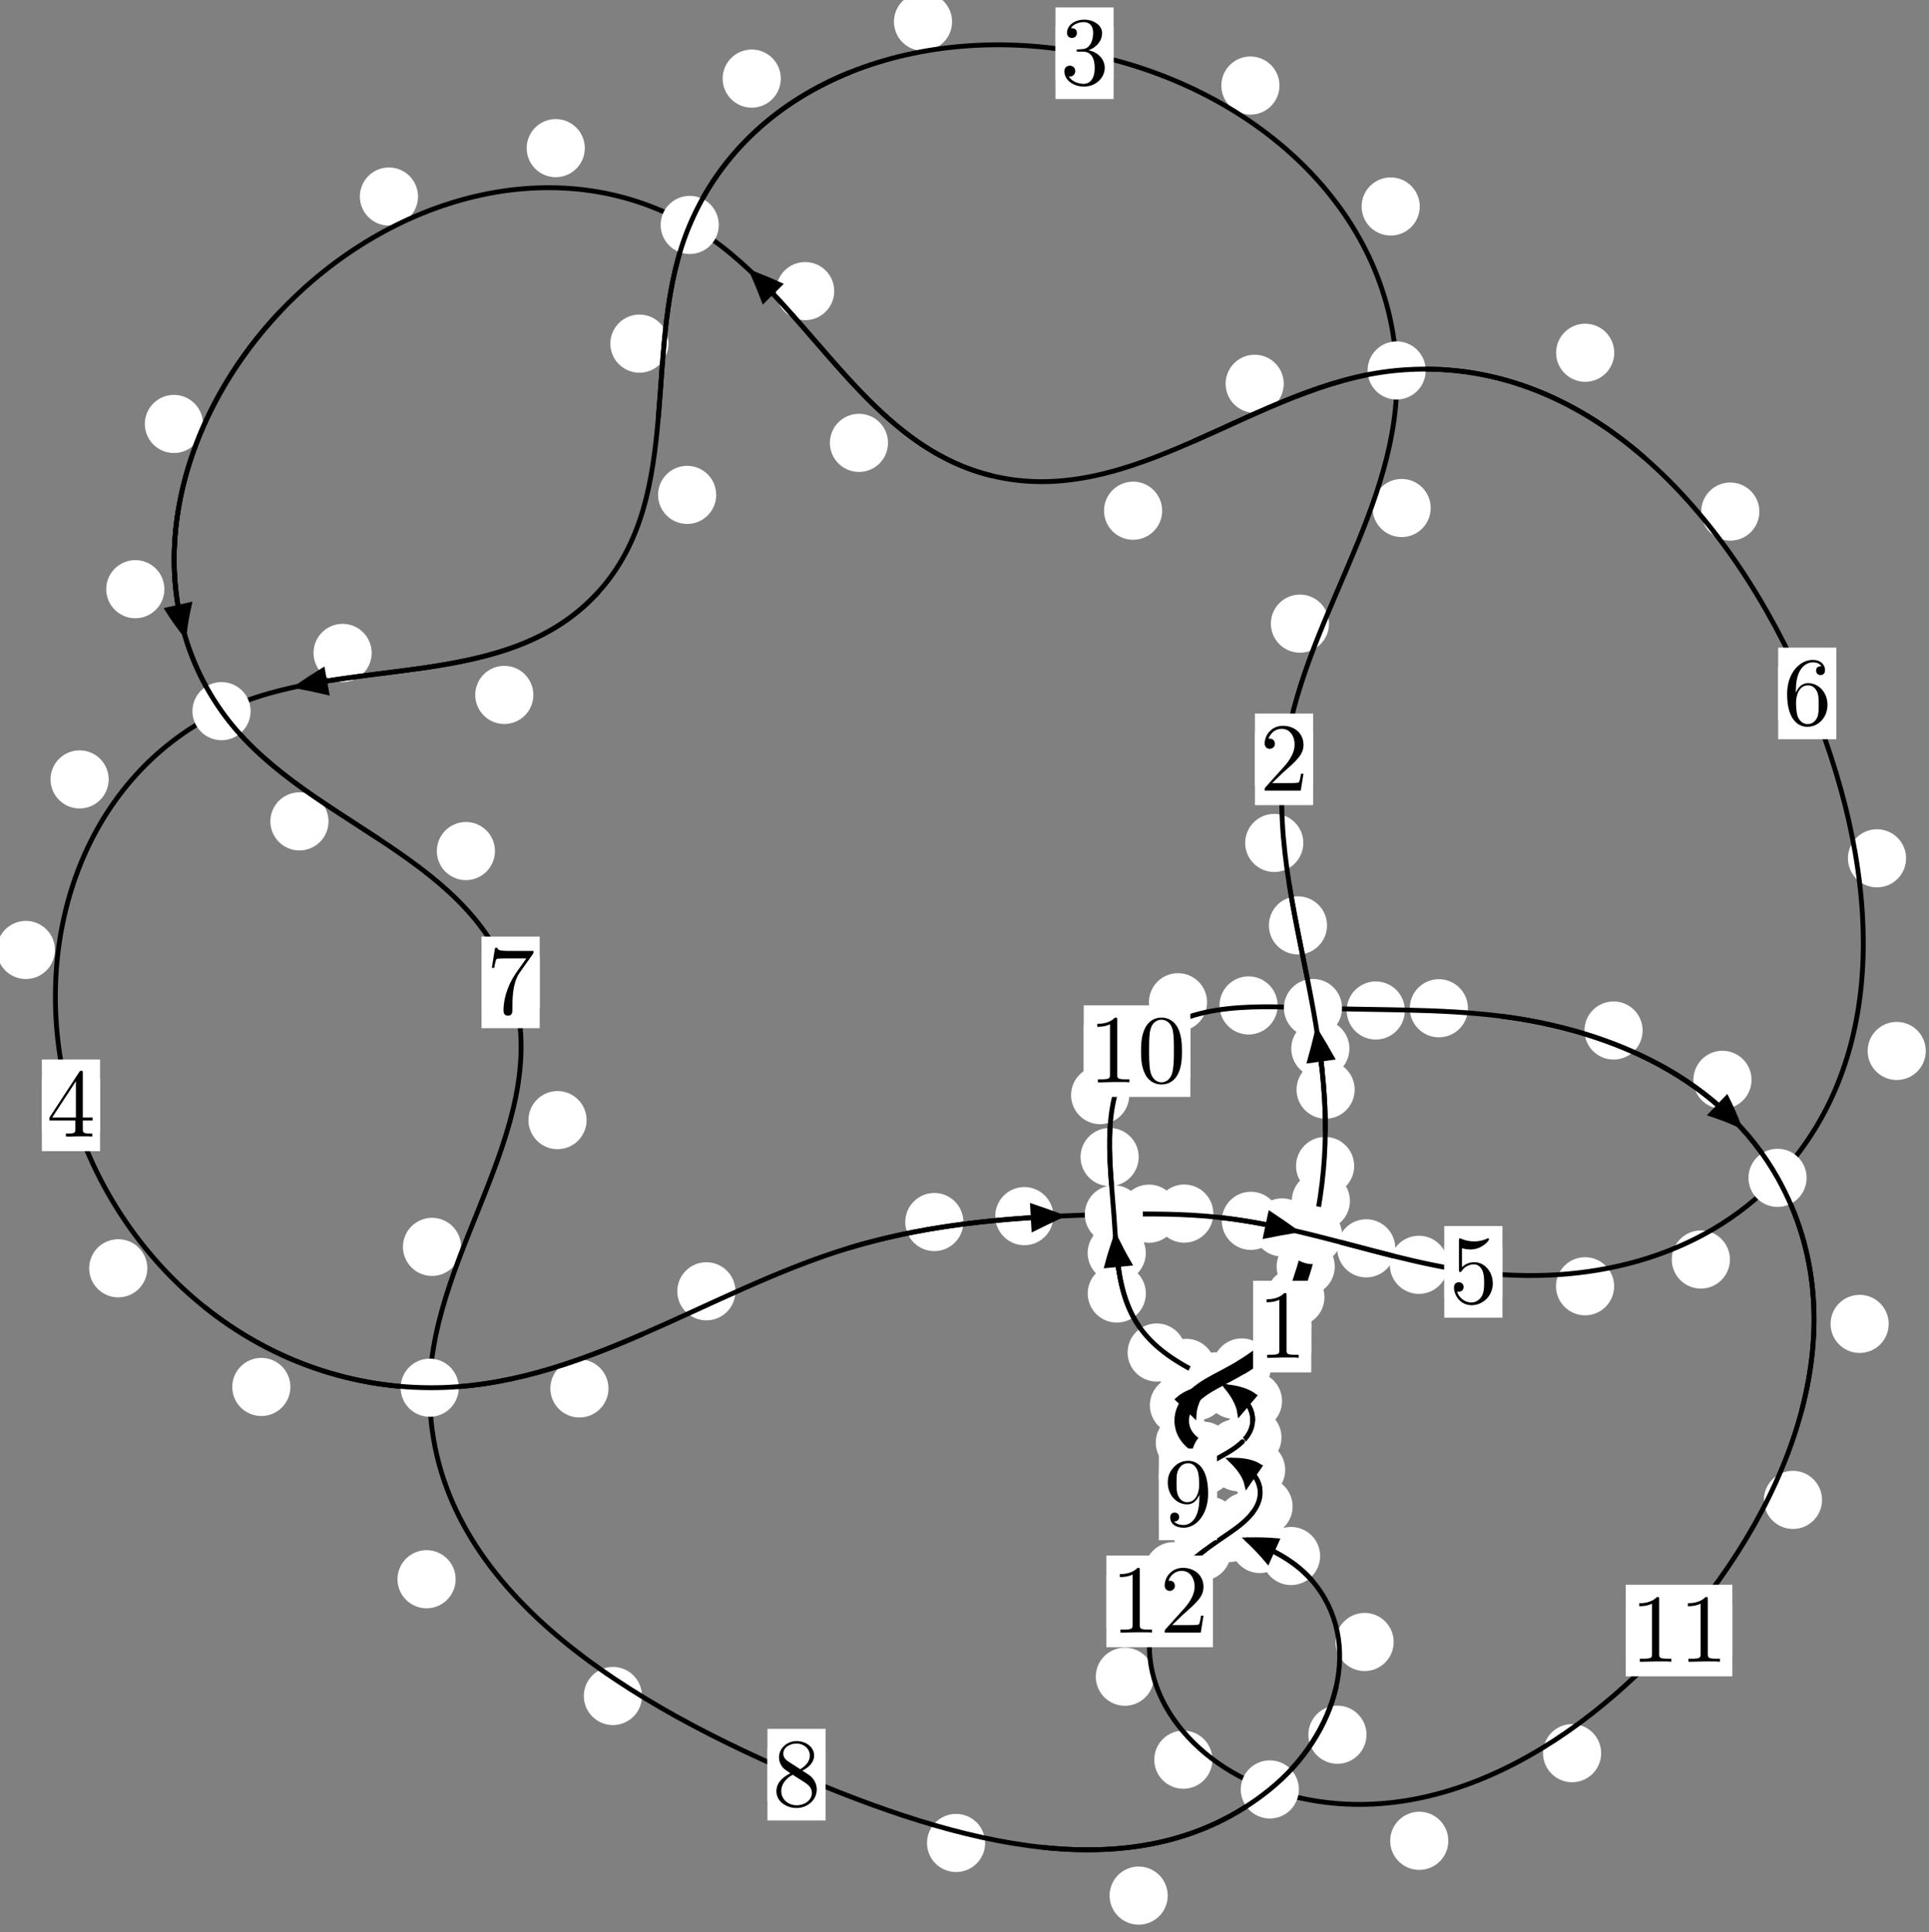 <?xml version="1.0"?>
<!-- Created by MetaPost 1.999 on 2021.07.05:2359 -->
<svg version="1.1" xmlns="http://www.w3.org/2000/svg" xmlns:xlink="http://www.w3.org/1999/xlink" width="198.341" height="198.66" viewBox="0 0 198.341 198.66">
<rect x="0" y="0" width="198.341" height="198.66" fill="#808080" stroke="none"/>
<!-- Original BoundingBox: -135.329956 -70.905319 63.010818 127.754288 -->
  <defs>
    <g transform="scale(0.01,0.01)" id="GLYPHcmr10_48">
      <path style="fill-rule: evenodd;" d="M460 -320C460 -400,455 -480,420 -554C374 -650,292 -666,250 -666C190 -666,117 -640,76 -547C44 -478,39 -400,39 -320C39 -245,43 -155,84 -79C127 2,200 22,249 22C303 22,379 1,423 -94C455 -163,460 -241,460 -320M249 -0C210 -0,151 -25,133 -121C122 -181,122 -273,122 -332C122 -396,122 -462,130 -516C149 -635,224 -644,249 -644C282 -644,348 -626,367 -527C377 -471,377 -395,377 -332C377 -257,377 -189,366 -125C351 -30,294 -0,249 -0"></path>
    </g>
    <g transform="scale(0.01,0.01)" id="GLYPHcmr10_49">
      <path style="fill-rule: evenodd;" d="M294 -640C294 -664,294 -666,271 -666C209 -602,121 -602,89 -602L89 -571C109 -571,168 -571,220 -597L220 -79C220 -43,217 -31,127 -31L95 -31L95 -0L257 -0L130 -3L217 -3L257 -3L297 -3L384 -3L419 -0L419 -31L387 -31C297 -31,294 -42,294 -79"></path>
    </g>
    <g transform="scale(0.01,0.01)" id="GLYPHcmr10_50">
      <path style="fill-rule: evenodd;" d="M127 -77L233 -180C389 -318,449 -372,449 -472C449 -586,359 -666,237 -666C124 -666,50 -574,50 -485C50 -429,100 -429,103 -429C120 -429,155 -441,155 -482C155 -508,137 -534,102 -534C94 -534,92 -534,89 -533C112 -598,166 -635,224 -635C315 -635,358 -554,358 -472C358 -392,308 -313,253 -251L61 -37C50 -26,50 -24,50 -0L421 -0L449 -174L424 -174C419 -144,412 -100,402 -85C395 -77,329 -77,307 -77"></path>
    </g>
    <g transform="scale(0.01,0.01)" id="GLYPHcmr10_51">
      <path style="fill-rule: evenodd;" d="M290 -352C372 -379,430 -449,430 -528C430 -610,342 -666,246 -666C145 -666,69 -606,69 -530C69 -497,91 -478,120 -478C151 -478,171 -500,171 -529C171 -579,124 -579,109 -579C140 -628,206 -641,242 -641C283 -641,338 -619,338 -529C338 -517,336 -459,310 -415C280 -367,246 -364,221 -363C213 -362,189 -360,182 -360C174 -359,167 -358,167 -348C167 -337,174 -337,191 -337L235 -337C317 -337,354 -269,354 -171C354 -35,285 -6,241 -6C198 -6,123 -23,88 -82C123 -77,154 -99,154 -137C154 -173,127 -193,98 -193C74 -193,42 -179,42 -135C42 -44,135 22,244 22C366 22,457 -69,457 -171C457 -253,394 -331,290 -352"></path>
    </g>
    <g transform="scale(0.01,0.01)" id="GLYPHcmr10_52">
      <path style="fill-rule: evenodd;" d="M294 -165L294 -78C294 -42,292 -31,218 -31L197 -31L197 -0L332 -0L238 -3L290 -3L332 -3L374 -3L427 -3L468 -0L468 -31L447 -31C373 -31,371 -42,371 -78L371 -165L471 -165L471 -196L371 -196L371 -651C371 -671,371 -677,355 -677C346 -677,343 -677,335 -665L28 -196L28 -165M300 -196L56 -196L300 -569"></path>
    </g>
    <g transform="scale(0.01,0.01)" id="GLYPHcmr10_53">
      <path style="fill-rule: evenodd;" d="M449 -201C449 -320,367 -420,259 -420C211 -420,168 -404,132 -369L132 -564C152 -558,185 -551,217 -551C340 -551,410 -642,410 -655C410 -661,407 -666,400 -666C399 -666,397 -666,392 -663C372 -654,323 -634,256 -634C216 -634,170 -641,123 -662C115 -665,113 -665,111 -665C101 -665,101 -657,101 -641L101 -345C101 -327,101 -319,115 -319C122 -319,124 -322,128 -328C139 -344,176 -398,257 -398C309 -398,334 -352,342 -334C358 -297,360 -258,360 -208C360 -173,360 -113,336 -71C312 -32,275 -6,229 -6C156 -6,99 -59,82 -118C85 -117,88 -116,99 -116C132 -116,149 -141,149 -165C149 -189,132 -214,99 -214C85 -214,50 -207,50 -161C50 -75,119 22,231 22C347 22,449 -74,449 -201"></path>
    </g>
    <g transform="scale(0.01,0.01)" id="GLYPHcmr10_54">
      <path style="fill-rule: evenodd;" d="M132 -328L132 -352C132 -605,256 -641,307 -641C331 -641,373 -635,395 -601C380 -601,340 -601,340 -556C340 -525,364 -510,386 -510C402 -510,432 -519,432 -558C432 -618,388 -666,305 -666C177 -666,42 -537,42 -316C42 -49,158 22,251 22C362 22,457 -72,457 -204C457 -331,368 -427,257 -427C189 -427,152 -376,132 -328M251 -6C188 -6,158 -66,152 -81C134 -128,134 -208,134 -226C134 -304,166 -404,256 -404C272 -404,318 -404,349 -342C367 -305,367 -254,367 -205C367 -157,367 -107,350 -71C320 -11,274 -6,251 -6"></path>
    </g>
    <g transform="scale(0.01,0.01)" id="GLYPHcmr10_55">
      <path style="fill-rule: evenodd;" d="M476 -609C485 -621,485 -623,485 -644L242 -644C120 -644,118 -657,114 -676L89 -676L56 -470L81 -470C84 -486,93 -549,106 -561C113 -567,191 -567,204 -567L411 -567C400 -551,321 -442,299 -409C209 -274,176 -135,176 -33C176 -23,176 22,222 22C268 22,268 -23,268 -33L268 -84C268 -139,271 -194,279 -248C283 -271,297 -357,341 -419"></path>
    </g>
    <g transform="scale(0.01,0.01)" id="GLYPHcmr10_56">
      <path style="fill-rule: evenodd;" d="M163 -457C117 -487,113 -521,113 -538C113 -599,178 -641,249 -641C322 -641,386 -589,386 -517C386 -460,347 -412,287 -377M309 -362C381 -399,430 -451,430 -517C430 -609,341 -666,250 -666C150 -666,69 -592,69 -499C69 -481,71 -436,113 -389C124 -377,161 -352,186 -335C128 -306,42 -250,42 -151C42 -45,144 22,249 22C362 22,457 -61,457 -168C457 -204,446 -249,408 -291C389 -312,373 -322,309 -362M209 -320L332 -242C360 -223,407 -193,407 -132C407 -58,332 -6,250 -6C164 -6,92 -68,92 -151C92 -209,124 -273,209 -320"></path>
    </g>
    <g transform="scale(0.01,0.01)" id="GLYPHcmr10_57">
      <path style="fill-rule: evenodd;" d="M367 -318L367 -286C367 -52,263 -6,205 -6C188 -6,134 -8,107 -42C151 -42,159 -71,159 -88C159 -119,135 -134,113 -134C97 -134,67 -125,67 -86C67 -19,121 22,206 22C335 22,457 -114,457 -329C457 -598,342 -666,253 -666C198 -666,149 -648,106 -603C65 -558,42 -516,42 -441C42 -316,130 -218,242 -218C303 -218,344 -260,367 -318M243 -241C227 -241,181 -241,150 -304C132 -341,132 -391,132 -440C132 -494,132 -541,153 -578C180 -628,218 -641,253 -641C299 -641,332 -607,349 -562C361 -530,365 -467,365 -421C365 -338,331 -241,243 -241"></path>
    </g>
  </defs>
  <path d="M136.182 133.381C136.182 132.588,135.867 131.828,135.306 131.268C134.746 130.707,133.986 130.392,133.193 130.392C132.4 130.392,131.64 130.707,131.08 131.268C130.519 131.828,130.204 132.588,130.204 133.381C130.204 134.174,130.519 134.934,131.08 135.494C131.64 136.055,132.4 136.37,133.193 136.37C133.986 136.37,134.746 136.055,135.306 135.494C135.867 134.934,136.182 134.174,136.182 133.381Z" style="fill: rgb(100%,100%,100%);stroke: none;"></path>
  <path d="M134.822 136.406C134.822 135.613,134.508 134.853,133.947 134.292C133.387 133.732,132.626 133.417,131.834 133.417C131.041 133.417,130.281 133.732,129.72 134.292C129.16 134.853,128.845 135.613,128.845 136.406C128.845 137.198,129.16 137.958,129.72 138.519C130.281 139.079,131.041 139.394,131.834 139.394C132.626 139.394,133.387 139.079,133.947 138.519C134.508 137.958,134.822 137.198,134.822 136.406Z" style="fill: rgb(100%,100%,100%);stroke: none;"></path>
  <path d="M138.801 123.486C138.801 122.693,138.486 121.933,137.925 121.372C137.365 120.812,136.605 120.497,135.812 120.497C135.019 120.497,134.259 120.812,133.699 121.372C133.138 121.933,132.823 122.693,132.823 123.486C132.823 124.278,133.138 125.038,133.699 125.599C134.259 126.159,135.019 126.474,135.812 126.474C136.605 126.474,137.365 126.159,137.925 125.599C138.486 125.038,138.801 124.278,138.801 123.486Z" style="fill: rgb(100%,100%,100%);stroke: none;"></path>
  <path d="M137.242 130.231C137.242 129.438,136.927 128.678,136.367 128.118C135.806 127.557,135.046 127.242,134.253 127.242C133.461 127.242,132.701 127.557,132.14 128.118C131.58 128.678,131.265 129.438,131.265 130.231C131.265 131.024,131.58 131.784,132.14 132.344C132.701 132.905,133.461 133.22,134.253 133.22C135.046 133.22,135.806 132.905,136.367 132.344C136.927 131.784,137.242 131.024,137.242 130.231Z" style="fill: rgb(100%,100%,100%);stroke: none;"></path>
  <path d="M139.289 112.043C139.289 111.25,138.974 110.49,138.414 109.929C137.853 109.369,137.093 109.054,136.301 109.054C135.508 109.054,134.748 109.369,134.187 109.929C133.627 110.49,133.312 111.25,133.312 112.043C133.312 112.835,133.627 113.595,134.187 114.156C134.748 114.716,135.508 115.031,136.301 115.031C137.093 115.031,137.853 114.716,138.414 114.156C138.974 113.595,139.289 112.835,139.289 112.043Z" style="fill: rgb(100%,100%,100%);stroke: none;"></path>
  <path d="M139.237 119.894C139.237 119.101,138.922 118.341,138.362 117.781C137.801 117.22,137.041 116.905,136.248 116.905C135.456 116.905,134.696 117.22,134.135 117.781C133.575 118.341,133.26 119.101,133.26 119.894C133.26 120.687,133.575 121.447,134.135 122.007C134.696 122.568,135.456 122.883,136.248 122.883C137.041 122.883,137.801 122.568,138.362 122.007C138.922 121.447,139.237 120.687,139.237 119.894Z" style="fill: rgb(100%,100%,100%);stroke: none;"></path>
  <path d="M136.446 95.155C136.446 94.363,136.131 93.602,135.571 93.042C135.01 92.481,134.25 92.166,133.458 92.166C132.665 92.166,131.905 92.481,131.344 93.042C130.784 93.602,130.469 94.363,130.469 95.155C130.469 95.948,130.784 96.708,131.344 97.269C131.905 97.829,132.665 98.144,133.458 98.144C134.25 98.144,135.01 97.829,135.571 97.269C136.131 96.708,136.446 95.948,136.446 95.155Z" style="fill: rgb(100%,100%,100%);stroke: none;"></path>
  <path d="M138.747 107.823C138.747 107.03,138.432 106.27,137.872 105.709C137.311 105.149,136.551 104.834,135.758 104.834C134.966 104.834,134.205 105.149,133.645 105.709C133.084 106.27,132.77 107.03,132.77 107.823C132.77 108.615,133.084 109.375,133.645 109.936C134.205 110.496,134.966 110.811,135.758 110.811C136.551 110.811,137.311 110.496,137.872 109.936C138.432 109.375,138.747 108.615,138.747 107.823Z" style="fill: rgb(100%,100%,100%);stroke: none;"></path>
  <path d="M136.649 64.126C136.649 63.334,136.334 62.574,135.773 62.013C135.213 61.453,134.453 61.138,133.66 61.138C132.867 61.138,132.107 61.453,131.547 62.013C130.986 62.574,130.671 63.334,130.671 64.126C130.671 64.919,130.986 65.679,131.547 66.24C132.107 66.8,132.867 67.115,133.66 67.115C134.453 67.115,135.213 66.8,135.773 66.24C136.334 65.679,136.649 64.919,136.649 64.126Z" style="fill: rgb(100%,100%,100%);stroke: none;"></path>
  <path d="M134.008 86.675C134.008 85.882,133.693 85.122,133.132 84.562C132.572 84.001,131.812 83.686,131.019 83.686C130.226 83.686,129.466 84.001,128.906 84.562C128.345 85.122,128.03 85.882,128.03 86.675C128.03 87.468,128.345 88.228,128.906 88.788C129.466 89.349,130.226 89.664,131.019 89.664C131.812 89.664,132.572 89.349,133.132 88.788C133.693 88.228,134.008 87.468,134.008 86.675Z" style="fill: rgb(100%,100%,100%);stroke: none;"></path>
  <path d="M145.981 21.232C145.981 20.439,145.666 19.679,145.105 19.118C144.545 18.558,143.785 18.243,142.992 18.243C142.199 18.243,141.439 18.558,140.879 19.118C140.318 19.679,140.003 20.439,140.003 21.232C140.003 22.024,140.318 22.784,140.879 23.345C141.439 23.905,142.199 24.22,142.992 24.22C143.785 24.22,144.545 23.905,145.105 23.345C145.666 22.784,145.981 22.024,145.981 21.232Z" style="fill: rgb(100%,100%,100%);stroke: none;"></path>
  <path d="M147.106 52.237C147.106 51.444,146.791 50.684,146.231 50.124C145.67 49.563,144.91 49.248,144.117 49.248C143.325 49.248,142.565 49.563,142.004 50.124C141.444 50.684,141.129 51.444,141.129 52.237C141.129 53.03,141.444 53.79,142.004 54.35C142.565 54.911,143.325 55.226,144.117 55.226C144.91 55.226,145.67 54.911,146.231 54.35C146.791 53.79,147.106 53.03,147.106 52.237Z" style="fill: rgb(100%,100%,100%);stroke: none;"></path>
  <path d="M97.893 2.234C97.893 1.442,97.579 0.682,97.018 0.121C96.458 -0.439,95.697 -0.754,94.905 -0.754C94.112 -0.754,93.352 -0.439,92.791 0.121C92.231 0.682,91.916 1.442,91.916 2.234C91.916 3.027,92.231 3.787,92.791 4.348C93.352 4.908,94.112 5.223,94.905 5.223C95.697 5.223,96.458 4.908,97.018 4.348C97.579 3.787,97.893 3.027,97.893 2.234Z" style="fill: rgb(100%,100%,100%);stroke: none;"></path>
  <path d="M131.557 8.797C131.557 8.004,131.242 7.244,130.681 6.684C130.121 6.123,129.361 5.808,128.568 5.808C127.775 5.808,127.015 6.123,126.455 6.684C125.894 7.244,125.579 8.004,125.579 8.797C125.579 9.59,125.894 10.35,126.455 10.91C127.015 11.471,127.775 11.786,128.568 11.786C129.361 11.786,130.121 11.471,130.681 10.91C131.242 10.35,131.557 9.59,131.557 8.797Z" style="fill: rgb(100%,100%,100%);stroke: none;"></path>
  <path d="M68.735 35.335C68.735 34.542,68.42 33.782,67.859 33.222C67.299 32.661,66.539 32.346,65.746 32.346C64.953 32.346,64.193 32.661,63.633 33.222C63.072 33.782,62.757 34.542,62.757 35.335C62.757 36.128,63.072 36.888,63.633 37.448C64.193 38.009,64.953 38.324,65.746 38.324C66.539 38.324,67.299 38.009,67.859 37.448C68.42 36.888,68.735 36.128,68.735 35.335Z" style="fill: rgb(100%,100%,100%);stroke: none;"></path>
  <path d="M80.282 8.082C80.282 7.289,79.967 6.529,79.406 5.969C78.846 5.408,78.086 5.093,77.293 5.093C76.5 5.093,75.74 5.408,75.18 5.969C74.619 6.529,74.304 7.289,74.304 8.082C74.304 8.875,74.619 9.635,75.18 10.195C75.74 10.756,76.5 11.071,77.293 11.071C78.086 11.071,78.846 10.756,79.406 10.195C79.967 9.635,80.282 8.875,80.282 8.082Z" style="fill: rgb(100%,100%,100%);stroke: none;"></path>
  <path d="M54.841 71.455C54.841 70.663,54.526 69.903,53.965 69.342C53.405 68.782,52.645 68.467,51.852 68.467C51.059 68.467,50.299 68.782,49.738 69.342C49.178 69.903,48.863 70.663,48.863 71.455C48.863 72.248,49.178 73.008,49.738 73.569C50.299 74.129,51.059 74.444,51.852 74.444C52.645 74.444,53.405 74.129,53.965 73.569C54.526 73.008,54.841 72.248,54.841 71.455Z" style="fill: rgb(100%,100%,100%);stroke: none;"></path>
  <path d="M73.64 50.888C73.64 50.095,73.326 49.335,72.765 48.774C72.205 48.214,71.444 47.899,70.652 47.899C69.859 47.899,69.099 48.214,68.538 48.774C67.978 49.335,67.663 50.095,67.663 50.888C67.663 51.68,67.978 52.44,68.538 53.001C69.099 53.561,69.859 53.876,70.652 53.876C71.444 53.876,72.205 53.561,72.765 53.001C73.326 52.44,73.64 51.68,73.64 50.888Z" style="fill: rgb(100%,100%,100%);stroke: none;"></path>
  <path d="M11.173 80.143C11.173 79.35,10.858 78.59,10.298 78.029C9.737 77.469,8.977 77.154,8.184 77.154C7.392 77.154,6.632 77.469,6.071 78.029C5.511 78.59,5.196 79.35,5.196 80.143C5.196 80.935,5.511 81.695,6.071 82.256C6.632 82.816,7.392 83.131,8.184 83.131C8.977 83.131,9.737 82.816,10.298 82.256C10.858 81.695,11.173 80.935,11.173 80.143Z" style="fill: rgb(100%,100%,100%);stroke: none;"></path>
  <path d="M38.214 67.137C38.214 66.345,37.899 65.584,37.339 65.024C36.778 64.463,36.018 64.148,35.226 64.148C34.433 64.148,33.673 64.463,33.112 65.024C32.552 65.584,32.237 66.345,32.237 67.137C32.237 67.93,32.552 68.69,33.112 69.251C33.673 69.811,34.433 70.126,35.226 70.126C36.018 70.126,36.778 69.811,37.339 69.251C37.899 68.69,38.214 67.93,38.214 67.137Z" style="fill: rgb(100%,100%,100%);stroke: none;"></path>
  <path d="M15.146 130.413C15.146 129.62,14.831 128.86,14.27 128.299C13.71 127.739,12.95 127.424,12.157 127.424C11.364 127.424,10.604 127.739,10.044 128.299C9.483 128.86,9.168 129.62,9.168 130.413C9.168 131.205,9.483 131.965,10.044 132.526C10.604 133.086,11.364 133.401,12.157 133.401C12.95 133.401,13.71 133.086,14.27 132.526C14.831 131.965,15.146 131.205,15.146 130.413Z" style="fill: rgb(100%,100%,100%);stroke: none;"></path>
  <path d="M5.648 97.68C5.648 96.887,5.333 96.127,4.772 95.567C4.212 95.006,3.451 94.691,2.659 94.691C1.866 94.691,1.106 95.006,0.545 95.567C-0.015 96.127,-0.33 96.887,-0.33 97.68C-0.33 98.473,-0.015 99.233,0.545 99.793C1.106 100.354,1.866 100.669,2.659 100.669C3.451 100.669,4.212 100.354,4.772 99.793C5.333 99.233,5.648 98.473,5.648 97.68Z" style="fill: rgb(100%,100%,100%);stroke: none;"></path>
  <path d="M62.564 142.766C62.564 141.973,62.249 141.213,61.689 140.653C61.128 140.092,60.368 139.777,59.576 139.777C58.783 139.777,58.023 140.092,57.462 140.653C56.902 141.213,56.587 141.973,56.587 142.766C56.587 143.559,56.902 144.319,57.462 144.879C58.023 145.44,58.783 145.755,59.576 145.755C60.368 145.755,61.128 145.44,61.689 144.879C62.249 144.319,62.564 143.559,62.564 142.766Z" style="fill: rgb(100%,100%,100%);stroke: none;"></path>
  <path d="M29.859 142.614C29.859 141.821,29.544 141.061,28.984 140.501C28.423 139.94,27.663 139.625,26.87 139.625C26.078 139.625,25.318 139.94,24.757 140.501C24.197 141.061,23.882 141.821,23.882 142.614C23.882 143.407,24.197 144.167,24.757 144.727C25.318 145.288,26.078 145.603,26.87 145.603C27.663 145.603,28.423 145.288,28.984 144.727C29.544 144.167,29.859 143.407,29.859 142.614Z" style="fill: rgb(100%,100%,100%);stroke: none;"></path>
  <path d="M99.056 125.657C99.056 124.865,98.741 124.105,98.18 123.544C97.62 122.984,96.86 122.669,96.067 122.669C95.274 122.669,94.514 122.984,93.954 123.544C93.393 124.105,93.078 124.865,93.078 125.657C93.078 126.45,93.393 127.21,93.954 127.771C94.514 128.331,95.274 128.646,96.067 128.646C96.86 128.646,97.62 128.331,98.18 127.771C98.741 127.21,99.056 126.45,99.056 125.657Z" style="fill: rgb(100%,100%,100%);stroke: none;"></path>
  <path d="M75.618 132.778C75.618 131.985,75.303 131.225,74.743 130.665C74.182 130.104,73.422 129.789,72.629 129.789C71.837 129.789,71.077 130.104,70.516 130.665C69.956 131.225,69.641 131.985,69.641 132.778C69.641 133.571,69.956 134.331,70.516 134.891C71.077 135.452,71.837 135.767,72.629 135.767C73.422 135.767,74.182 135.452,74.743 134.891C75.303 134.331,75.618 133.571,75.618 132.778Z" style="fill: rgb(100%,100%,100%);stroke: none;"></path>
  <path d="M121.132 124.796C121.132 124.003,120.817 123.243,120.256 122.682C119.696 122.122,118.936 121.807,118.143 121.807C117.35 121.807,116.59 122.122,116.03 122.682C115.469 123.243,115.154 124.003,115.154 124.796C115.154 125.588,115.469 126.348,116.03 126.909C116.59 127.469,117.35 127.784,118.143 127.784C118.936 127.784,119.696 127.469,120.256 126.909C120.817 126.348,121.132 125.588,121.132 124.796Z" style="fill: rgb(100%,100%,100%);stroke: none;"></path>
  <path d="M108.311 125.05C108.311 124.257,107.996 123.497,107.435 122.937C106.875 122.376,106.115 122.061,105.322 122.061C104.529 122.061,103.769 122.376,103.209 122.937C102.648 123.497,102.333 124.257,102.333 125.05C102.333 125.843,102.648 126.603,103.209 127.163C103.769 127.724,104.529 128.039,105.322 128.039C106.115 128.039,106.875 127.724,107.435 127.163C107.996 126.603,108.311 125.843,108.311 125.05Z" style="fill: rgb(100%,100%,100%);stroke: none;"></path>
  <path d="M131.604 125.533C131.604 124.74,131.289 123.98,130.728 123.42C130.168 122.859,129.408 122.544,128.615 122.544C127.822 122.544,127.062 122.859,126.502 123.42C125.941 123.98,125.626 124.74,125.626 125.533C125.626 126.326,125.941 127.086,126.502 127.646C127.062 128.207,127.822 128.522,128.615 128.522C129.408 128.522,130.168 128.207,130.728 127.646C131.289 127.086,131.604 126.326,131.604 125.533Z" style="fill: rgb(100%,100%,100%);stroke: none;"></path>
  <path d="M124.753 124.788C124.753 123.995,124.438 123.235,123.878 122.675C123.317 122.114,122.557 121.799,121.765 121.799C120.972 121.799,120.212 122.114,119.651 122.675C119.091 123.235,118.776 123.995,118.776 124.788C118.776 125.581,119.091 126.341,119.651 126.901C120.212 127.462,120.972 127.777,121.765 127.777C122.557 127.777,123.317 127.462,123.878 126.901C124.438 126.341,124.753 125.581,124.753 124.788Z" style="fill: rgb(100%,100%,100%);stroke: none;"></path>
  <path d="M143.467 128.36C143.467 127.568,143.152 126.807,142.592 126.247C142.031 125.686,141.271 125.371,140.479 125.371C139.686 125.371,138.926 125.686,138.365 126.247C137.805 126.807,137.49 127.568,137.49 128.36C137.49 129.153,137.805 129.913,138.365 130.474C138.926 131.034,139.686 131.349,140.479 131.349C141.271 131.349,142.031 131.034,142.592 130.474C143.152 129.913,143.467 129.153,143.467 128.36Z" style="fill: rgb(100%,100%,100%);stroke: none;"></path>
  <path d="M134.811 126.211C134.811 125.418,134.496 124.658,133.936 124.098C133.376 123.537,132.615 123.222,131.823 123.222C131.03 123.222,130.27 123.537,129.709 124.098C129.149 124.658,128.834 125.418,128.834 126.211C128.834 127.004,129.149 127.764,129.709 128.324C130.27 128.885,131.03 129.2,131.823 129.2C132.615 129.2,133.376 128.885,133.936 128.324C134.496 127.764,134.811 127.004,134.811 126.211Z" style="fill: rgb(100%,100%,100%);stroke: none;"></path>
  <path d="M165.966 132.261C165.966 131.468,165.651 130.708,165.09 130.147C164.53 129.587,163.77 129.272,162.977 129.272C162.184 129.272,161.424 129.587,160.864 130.147C160.303 130.708,159.988 131.468,159.988 132.261C159.988 133.053,160.303 133.813,160.864 134.374C161.424 134.934,162.184 135.249,162.977 135.249C163.77 135.249,164.53 134.934,165.09 134.374C165.651 133.813,165.966 133.053,165.966 132.261Z" style="fill: rgb(100%,100%,100%);stroke: none;"></path>
  <path d="M148.879 130.054C148.879 129.261,148.564 128.501,148.004 127.941C147.443 127.38,146.683 127.065,145.89 127.065C145.098 127.065,144.338 127.38,143.777 127.941C143.217 128.501,142.902 129.261,142.902 130.054C142.902 130.847,143.217 131.607,143.777 132.167C144.338 132.728,145.098 133.043,145.89 133.043C146.683 133.043,147.443 132.728,148.004 132.167C148.564 131.607,148.879 130.847,148.879 130.054Z" style="fill: rgb(100%,100%,100%);stroke: none;"></path>
  <path d="M198.011 108.065C198.011 107.272,197.696 106.512,197.135 105.951C196.575 105.391,195.815 105.076,195.022 105.076C194.229 105.076,193.469 105.391,192.909 105.951C192.348 106.512,192.033 107.272,192.033 108.065C192.033 108.857,192.348 109.618,192.909 110.178C193.469 110.739,194.229 111.053,195.022 111.053C195.815 111.053,196.575 110.739,197.135 110.178C197.696 109.618,198.011 108.857,198.011 108.065Z" style="fill: rgb(100%,100%,100%);stroke: none;"></path>
  <path d="M177.872 129.511C177.872 128.718,177.557 127.958,176.997 127.398C176.436 126.837,175.676 126.522,174.883 126.522C174.091 126.522,173.33 126.837,172.77 127.398C172.209 127.958,171.894 128.718,171.894 129.511C171.894 130.304,172.209 131.064,172.77 131.624C173.33 132.185,174.091 132.5,174.883 132.5C175.676 132.5,176.436 132.185,176.997 131.624C177.557 131.064,177.872 130.304,177.872 129.511Z" style="fill: rgb(100%,100%,100%);stroke: none;"></path>
  <path d="M180.899 52.602C180.899 51.81,180.584 51.05,180.024 50.489C179.463 49.929,178.703 49.614,177.91 49.614C177.118 49.614,176.357 49.929,175.797 50.489C175.236 51.05,174.922 51.81,174.922 52.602C174.922 53.395,175.236 54.155,175.797 54.716C176.357 55.276,177.118 55.591,177.91 55.591C178.703 55.591,179.463 55.276,180.024 54.716C180.584 54.155,180.899 53.395,180.899 52.602Z" style="fill: rgb(100%,100%,100%);stroke: none;"></path>
  <path d="M195.983 88.256C195.983 87.464,195.668 86.703,195.107 86.143C194.547 85.583,193.787 85.268,192.994 85.268C192.201 85.268,191.441 85.583,190.881 86.143C190.32 86.703,190.005 87.464,190.005 88.256C190.005 89.049,190.32 89.809,190.881 90.37C191.441 90.93,192.201 91.245,192.994 91.245C193.787 91.245,194.547 90.93,195.107 90.37C195.668 89.809,195.983 89.049,195.983 88.256Z" style="fill: rgb(100%,100%,100%);stroke: none;"></path>
  <path d="M131.996 39.462C131.996 38.67,131.681 37.91,131.121 37.349C130.56 36.789,129.8 36.474,129.008 36.474C128.215 36.474,127.455 36.789,126.894 37.349C126.334 37.91,126.019 38.67,126.019 39.462C126.019 40.255,126.334 41.015,126.894 41.576C127.455 42.136,128.215 42.451,129.008 42.451C129.8 42.451,130.56 42.136,131.121 41.576C131.681 41.015,131.996 40.255,131.996 39.462Z" style="fill: rgb(100%,100%,100%);stroke: none;"></path>
  <path d="M165.978 36.272C165.978 35.479,165.663 34.719,165.103 34.158C164.542 33.598,163.782 33.283,162.989 33.283C162.197 33.283,161.436 33.598,160.876 34.158C160.316 34.719,160.001 35.479,160.001 36.272C160.001 37.064,160.316 37.824,160.876 38.385C161.436 38.945,162.197 39.26,162.989 39.26C163.782 39.26,164.542 38.945,165.103 38.385C165.663 37.824,165.978 37.064,165.978 36.272Z" style="fill: rgb(100%,100%,100%);stroke: none;"></path>
  <path d="M91.307 45.539C91.307 44.746,90.992 43.986,90.432 43.426C89.872 42.865,89.111 42.55,88.319 42.55C87.526 42.55,86.766 42.865,86.205 43.426C85.645 43.986,85.33 44.746,85.33 45.539C85.33 46.332,85.645 47.092,86.205 47.652C86.766 48.213,87.526 48.528,88.319 48.528C89.111 48.528,89.872 48.213,90.432 47.652C90.992 47.092,91.307 46.332,91.307 45.539Z" style="fill: rgb(100%,100%,100%);stroke: none;"></path>
  <path d="M119.494 52.514C119.494 51.721,119.179 50.961,118.618 50.401C118.058 49.84,117.298 49.525,116.505 49.525C115.712 49.525,114.952 49.84,114.392 50.401C113.831 50.961,113.516 51.721,113.516 52.514C113.516 53.307,113.831 54.067,114.392 54.627C114.952 55.188,115.712 55.503,116.505 55.503C117.298 55.503,118.058 55.188,118.618 54.627C119.179 54.067,119.494 53.307,119.494 52.514Z" style="fill: rgb(100%,100%,100%);stroke: none;"></path>
  <path d="M60.13 15.233C60.13 14.44,59.815 13.68,59.255 13.12C58.694 12.559,57.934 12.244,57.142 12.244C56.349 12.244,55.589 12.559,55.028 13.12C54.468 13.68,54.153 14.44,54.153 15.233C54.153 16.026,54.468 16.786,55.028 17.346C55.589 17.907,56.349 18.222,57.142 18.222C57.934 18.222,58.694 17.907,59.255 17.346C59.815 16.786,60.13 16.026,60.13 15.233Z" style="fill: rgb(100%,100%,100%);stroke: none;"></path>
  <path d="M85.776 29.932C85.776 29.139,85.461 28.379,84.9 27.819C84.34 27.258,83.58 26.943,82.787 26.943C81.994 26.943,81.234 27.258,80.674 27.819C80.113 28.379,79.798 29.139,79.798 29.932C79.798 30.725,80.113 31.485,80.674 32.045C81.234 32.606,81.994 32.921,82.787 32.921C83.58 32.921,84.34 32.606,84.9 32.045C85.461 31.485,85.776 30.725,85.776 29.932Z" style="fill: rgb(100%,100%,100%);stroke: none;"></path>
  <path d="M20.87 43.593C20.87 42.8,20.555 42.04,19.994 41.479C19.434 40.919,18.674 40.604,17.881 40.604C17.088 40.604,16.328 40.919,15.768 41.479C15.207 42.04,14.892 42.8,14.892 43.593C14.892 44.385,15.207 45.145,15.768 45.706C16.328 46.266,17.088 46.581,17.881 46.581C18.674 46.581,19.434 46.266,19.994 45.706C20.555 45.145,20.87 44.385,20.87 43.593Z" style="fill: rgb(100%,100%,100%);stroke: none;"></path>
  <path d="M42.979 20.208C42.979 19.416,42.664 18.656,42.104 18.095C41.543 17.535,40.783 17.22,39.99 17.22C39.198 17.22,38.437 17.535,37.877 18.095C37.316 18.656,37.002 19.416,37.002 20.208C37.002 21.001,37.316 21.761,37.877 22.322C38.437 22.882,39.198 23.197,39.99 23.197C40.783 23.197,41.543 22.882,42.104 22.322C42.664 21.761,42.979 21.001,42.979 20.208Z" style="fill: rgb(100%,100%,100%);stroke: none;"></path>
  <path d="M33.777 84.459C33.777 83.666,33.462 82.906,32.902 82.346C32.341 81.785,31.581 81.47,30.789 81.47C29.996 81.47,29.236 81.785,28.675 82.346C28.115 82.906,27.8 83.666,27.8 84.459C27.8 85.252,28.115 86.012,28.675 86.572C29.236 87.133,29.996 87.448,30.789 87.448C31.581 87.448,32.341 87.133,32.902 86.572C33.462 86.012,33.777 85.252,33.777 84.459Z" style="fill: rgb(100%,100%,100%);stroke: none;"></path>
  <path d="M16.901 60.583C16.901 59.79,16.586 59.03,16.026 58.47C15.465 57.909,14.705 57.594,13.912 57.594C13.12 57.594,12.359 57.909,11.799 58.47C11.238 59.03,10.923 59.79,10.923 60.583C10.923 61.376,11.238 62.136,11.799 62.696C12.359 63.257,13.12 63.572,13.912 63.572C14.705 63.572,15.465 63.257,16.026 62.696C16.586 62.136,16.901 61.376,16.901 60.583Z" style="fill: rgb(100%,100%,100%);stroke: none;"></path>
  <path d="M60.313 115.178C60.313 114.386,59.998 113.626,59.437 113.065C58.877 112.505,58.117 112.19,57.324 112.19C56.531 112.19,55.771 112.505,55.211 113.065C54.65 113.626,54.335 114.386,54.335 115.178C54.335 115.971,54.65 116.731,55.211 117.292C55.771 117.852,56.531 118.167,57.324 118.167C58.117 118.167,58.877 117.852,59.437 117.292C59.998 116.731,60.313 115.971,60.313 115.178Z" style="fill: rgb(100%,100%,100%);stroke: none;"></path>
  <path d="M50.892 87.511C50.892 86.718,50.577 85.958,50.017 85.398C49.456 84.837,48.696 84.522,47.903 84.522C47.111 84.522,46.351 84.837,45.79 85.398C45.23 85.958,44.915 86.718,44.915 87.511C44.915 88.304,45.23 89.064,45.79 89.624C46.351 90.185,47.111 90.5,47.903 90.5C48.696 90.5,49.456 90.185,50.017 89.624C50.577 89.064,50.892 88.304,50.892 87.511Z" style="fill: rgb(100%,100%,100%);stroke: none;"></path>
  <path d="M46.848 162.386C46.848 161.593,46.533 160.833,45.973 160.272C45.412 159.712,44.652 159.397,43.859 159.397C43.067 159.397,42.306 159.712,41.746 160.272C41.185 160.833,40.87 161.593,40.87 162.386C40.87 163.178,41.185 163.938,41.746 164.499C42.306 165.059,43.067 165.374,43.859 165.374C44.652 165.374,45.412 165.059,45.973 164.499C46.533 163.938,46.848 163.178,46.848 162.386Z" style="fill: rgb(100%,100%,100%);stroke: none;"></path>
  <path d="M47.409 128.211C47.409 127.418,47.094 126.658,46.534 126.097C45.973 125.537,45.213 125.222,44.42 125.222C43.628 125.222,42.868 125.537,42.307 126.097C41.747 126.658,41.432 127.418,41.432 128.211C41.432 129.003,41.747 129.764,42.307 130.324C42.868 130.885,43.628 131.199,44.42 131.199C45.213 131.199,45.973 130.885,46.534 130.324C47.094 129.764,47.409 129.003,47.409 128.211Z" style="fill: rgb(100%,100%,100%);stroke: none;"></path>
  <path d="M101.292 189.504C101.292 188.711,100.977 187.951,100.417 187.391C99.856 186.83,99.096 186.515,98.304 186.515C97.511 186.515,96.751 186.83,96.19 187.391C95.63 187.951,95.315 188.711,95.315 189.504C95.315 190.297,95.63 191.057,96.19 191.617C96.751 192.178,97.511 192.493,98.304 192.493C99.096 192.493,99.856 192.178,100.417 191.617C100.977 191.057,101.292 190.297,101.292 189.504Z" style="fill: rgb(100%,100%,100%);stroke: none;"></path>
  <path d="M66.008 174.391C66.008 173.598,65.693 172.838,65.132 172.278C64.572 171.717,63.812 171.402,63.019 171.402C62.226 171.402,61.466 171.717,60.906 172.278C60.345 172.838,60.03 173.598,60.03 174.391C60.03 175.184,60.345 175.944,60.906 176.504C61.466 177.065,62.226 177.38,63.019 177.38C63.812 177.38,64.572 177.065,65.132 176.504C65.693 175.944,66.008 175.184,66.008 174.391Z" style="fill: rgb(100%,100%,100%);stroke: none;"></path>
  <path d="M140.503 178.372C140.503 177.58,140.188 176.82,139.628 176.259C139.067 175.699,138.307 175.384,137.515 175.384C136.722 175.384,135.962 175.699,135.401 176.259C134.841 176.82,134.526 177.58,134.526 178.372C134.526 179.165,134.841 179.925,135.401 180.486C135.962 181.046,136.722 181.361,137.515 181.361C138.307 181.361,139.067 181.046,139.628 180.486C140.188 179.925,140.503 179.165,140.503 178.372Z" style="fill: rgb(100%,100%,100%);stroke: none;"></path>
  <path d="M120.066 194.917C120.066 194.124,119.751 193.364,119.191 192.803C118.63 192.243,117.87 191.928,117.077 191.928C116.285 191.928,115.525 192.243,114.964 192.803C114.404 193.364,114.089 194.124,114.089 194.917C114.089 195.709,114.404 196.469,114.964 197.03C115.525 197.59,116.285 197.905,117.077 197.905C117.87 197.905,118.63 197.59,119.191 197.03C119.751 196.469,120.066 195.709,120.066 194.917Z" style="fill: rgb(100%,100%,100%);stroke: none;"></path>
  <path d="M135.736 159.998C135.736 159.205,135.421 158.445,134.861 157.884C134.3 157.324,133.54 157.009,132.748 157.009C131.955 157.009,131.195 157.324,130.634 157.884C130.074 158.445,129.759 159.205,129.759 159.998C129.759 160.79,130.074 161.55,130.634 162.111C131.195 162.671,131.955 162.986,132.748 162.986C133.54 162.986,134.3 162.671,134.861 162.111C135.421 161.55,135.736 160.79,135.736 159.998Z" style="fill: rgb(100%,100%,100%);stroke: none;"></path>
  <path d="M143.3 168.839C143.3 168.046,142.985 167.286,142.424 166.726C141.864 166.165,141.104 165.85,140.311 165.85C139.518 165.85,138.758 166.165,138.198 166.726C137.637 167.286,137.322 168.046,137.322 168.839C137.322 169.632,137.637 170.392,138.198 170.952C138.758 171.513,139.518 171.828,140.311 171.828C141.104 171.828,141.864 171.513,142.424 170.952C142.985 170.392,143.3 169.632,143.3 168.839Z" style="fill: rgb(100%,100%,100%);stroke: none;"></path>
  <path d="M127.317 156.88C127.317 156.087,127.002 155.327,126.441 154.767C125.881 154.206,125.121 153.891,124.328 153.891C123.535 153.891,122.775 154.206,122.215 154.767C121.654 155.327,121.339 156.087,121.339 156.88C121.339 157.673,121.654 158.433,122.215 158.994C122.775 159.554,123.535 159.869,124.328 159.869C125.121 159.869,125.881 159.554,126.441 158.994C127.002 158.433,127.317 157.673,127.317 156.88Z" style="fill: rgb(100%,100%,100%);stroke: none;"></path>
  <path d="M132.527 158.763C132.527 157.97,132.212 157.21,131.651 156.649C131.091 156.089,130.331 155.774,129.538 155.774C128.745 155.774,127.985 156.089,127.425 156.649C126.864 157.21,126.549 157.97,126.549 158.763C126.549 159.555,126.864 160.316,127.425 160.876C127.985 161.436,128.745 161.751,129.538 161.751C130.331 161.751,131.091 161.436,131.651 160.876C132.212 160.316,132.527 159.555,132.527 158.763Z" style="fill: rgb(100%,100%,100%);stroke: none;"></path>
  <path d="M125.119 151.819C125.119 151.027,124.804 150.267,124.244 149.706C123.684 149.146,122.923 148.831,122.131 148.831C121.338 148.831,120.578 149.146,120.017 149.706C119.457 150.267,119.142 151.027,119.142 151.819C119.142 152.612,119.457 153.372,120.017 153.933C120.578 154.493,121.338 154.808,122.131 154.808C122.923 154.808,123.684 154.493,124.244 153.933C124.804 153.372,125.119 152.612,125.119 151.819Z" style="fill: rgb(100%,100%,100%);stroke: none;"></path>
  <path d="M125.145 155.757C125.145 154.964,124.83 154.204,124.27 153.644C123.709 153.083,122.949 152.768,122.156 152.768C121.364 152.768,120.603 153.083,120.043 153.644C119.483 154.204,119.168 154.964,119.168 155.757C119.168 156.55,119.483 157.31,120.043 157.87C120.603 158.431,121.364 158.746,122.156 158.746C122.949 158.746,123.709 158.431,124.27 157.87C124.83 157.31,125.145 156.55,125.145 155.757Z" style="fill: rgb(100%,100%,100%);stroke: none;"></path>
  <path d="M130.106 148.903C130.106 148.11,129.791 147.35,129.231 146.79C128.671 146.229,127.91 145.914,127.118 145.914C126.325 145.914,125.565 146.229,125.004 146.79C124.444 147.35,124.129 148.11,124.129 148.903C124.129 149.696,124.444 150.456,125.004 151.016C125.565 151.577,126.325 151.892,127.118 151.892C127.91 151.892,128.671 151.577,129.231 151.016C129.791 150.456,130.106 149.696,130.106 148.903Z" style="fill: rgb(100%,100%,100%);stroke: none;"></path>
  <path d="M126.851 150.665C126.851 149.872,126.536 149.112,125.975 148.551C125.415 147.991,124.655 147.676,123.862 147.676C123.069 147.676,122.309 147.991,121.749 148.551C121.188 149.112,120.873 149.872,120.873 150.665C120.873 151.457,121.188 152.217,121.749 152.778C122.309 153.338,123.069 153.653,123.862 153.653C124.655 153.653,125.415 153.338,125.975 152.778C126.536 152.217,126.851 151.457,126.851 150.665Z" style="fill: rgb(100%,100%,100%);stroke: none;"></path>
  <path d="M131.819 144.056C131.819 143.263,131.504 142.503,130.943 141.943C130.383 141.382,129.623 141.067,128.83 141.067C128.037 141.067,127.277 141.382,126.717 141.943C126.156 142.503,125.841 143.263,125.841 144.056C125.841 144.849,126.156 145.609,126.717 146.169C127.277 146.73,128.037 147.045,128.83 147.045C129.623 147.045,130.383 146.73,130.943 146.169C131.504 145.609,131.819 144.849,131.819 144.056Z" style="fill: rgb(100%,100%,100%);stroke: none;"></path>
  <path d="M131.761 147.802C131.761 147.01,131.446 146.25,130.885 145.689C130.325 145.129,129.565 144.814,128.772 144.814C127.979 144.814,127.219 145.129,126.659 145.689C126.098 146.25,125.783 147.01,125.783 147.802C125.783 148.595,126.098 149.355,126.659 149.916C127.219 150.476,127.979 150.791,128.772 150.791C129.565 150.791,130.325 150.476,130.885 149.916C131.446 149.355,131.761 148.595,131.761 147.802Z" style="fill: rgb(100%,100%,100%);stroke: none;"></path>
  <path d="M124.958 140.652C124.958 139.86,124.643 139.099,124.083 138.539C123.523 137.979,122.762 137.664,121.97 137.664C121.177 137.664,120.417 137.979,119.856 138.539C119.296 139.099,118.981 139.86,118.981 140.652C118.981 141.445,119.296 142.205,119.856 142.766C120.417 143.326,121.177 143.641,121.97 143.641C122.762 143.641,123.523 143.326,124.083 142.766C124.643 142.205,124.958 141.445,124.958 140.652Z" style="fill: rgb(100%,100%,100%);stroke: none;"></path>
  <path d="M129.848 142.902C129.848 142.109,129.533 141.349,128.972 140.789C128.412 140.228,127.651 139.913,126.859 139.913C126.066 139.913,125.306 140.228,124.745 140.789C124.185 141.349,123.87 142.109,123.87 142.902C123.87 143.695,124.185 144.455,124.745 145.015C125.306 145.576,126.066 145.891,126.859 145.891C127.651 145.891,128.412 145.576,128.972 145.015C129.533 144.455,129.848 143.695,129.848 142.902Z" style="fill: rgb(100%,100%,100%);stroke: none;"></path>
  <path d="M117.819 133.006C117.819 132.213,117.504 131.453,116.943 130.892C116.383 130.332,115.623 130.017,114.83 130.017C114.037 130.017,113.277 130.332,112.717 130.892C112.156 131.453,111.841 132.213,111.841 133.006C111.841 133.798,112.156 134.559,112.717 135.119C113.277 135.68,114.037 135.994,114.83 135.994C115.623 135.994,116.383 135.68,116.943 135.119C117.504 134.559,117.819 133.798,117.819 133.006Z" style="fill: rgb(100%,100%,100%);stroke: none;"></path>
  <path d="M121.919 139.072C121.919 138.279,121.604 137.519,121.044 136.959C120.483 136.398,119.723 136.083,118.93 136.083C118.138 136.083,117.377 136.398,116.817 136.959C116.256 137.519,115.942 138.279,115.942 139.072C115.942 139.865,116.256 140.625,116.817 141.185C117.377 141.746,118.138 142.061,118.93 142.061C119.723 142.061,120.483 141.746,121.044 141.185C121.604 140.625,121.919 139.865,121.919 139.072Z" style="fill: rgb(100%,100%,100%);stroke: none;"></path>
  <path d="M117.081 118.972C117.081 118.179,116.766 117.419,116.205 116.859C115.645 116.298,114.884 115.983,114.092 115.983C113.299 115.983,112.539 116.298,111.978 116.859C111.418 117.419,111.103 118.179,111.103 118.972C111.103 119.765,111.418 120.525,111.978 121.085C112.539 121.646,113.299 121.961,114.092 121.961C114.884 121.961,115.645 121.646,116.205 121.085C116.766 120.525,117.081 119.765,117.081 118.972Z" style="fill: rgb(100%,100%,100%);stroke: none;"></path>
  <path d="M117.811 128.839C117.811 128.046,117.496 127.286,116.936 126.725C116.375 126.165,115.615 125.85,114.822 125.85C114.03 125.85,113.27 126.165,112.709 126.725C112.149 127.286,111.834 128.046,111.834 128.839C111.834 129.631,112.149 130.392,112.709 130.952C113.27 131.512,114.03 131.827,114.822 131.827C115.615 131.827,116.375 131.512,116.936 130.952C117.496 130.392,117.811 129.631,117.811 128.839Z" style="fill: rgb(100%,100%,100%);stroke: none;"></path>
  <path d="M124.111 103.056C124.111 102.263,123.796 101.503,123.236 100.942C122.675 100.382,121.915 100.067,121.122 100.067C120.33 100.067,119.57 100.382,119.009 100.942C118.449 101.503,118.134 102.263,118.134 103.056C118.134 103.848,118.449 104.608,119.009 105.169C119.57 105.729,120.33 106.044,121.122 106.044C121.915 106.044,122.675 105.729,123.236 105.169C123.796 104.608,124.111 103.848,124.111 103.056Z" style="fill: rgb(100%,100%,100%);stroke: none;"></path>
  <path d="M116.108 112.607C116.108 111.814,115.793 111.054,115.233 110.494C114.673 109.933,113.912 109.618,113.12 109.618C112.327 109.618,111.567 109.933,111.006 110.494C110.446 111.054,110.131 111.814,110.131 112.607C110.131 113.4,110.446 114.16,111.006 114.72C111.567 115.281,112.327 115.596,113.12 115.596C113.912 115.596,114.673 115.281,115.233 114.72C115.793 114.16,116.108 113.4,116.108 112.607Z" style="fill: rgb(100%,100%,100%);stroke: none;"></path>
  <path d="M144.447 103.905C144.447 103.112,144.132 102.352,143.572 101.792C143.011 101.231,142.251 100.916,141.458 100.916C140.666 100.916,139.906 101.231,139.345 101.792C138.785 102.352,138.47 103.112,138.47 103.905C138.47 104.698,138.785 105.458,139.345 106.018C139.906 106.579,140.666 106.894,141.458 106.894C142.251 106.894,143.011 106.579,143.572 106.018C144.132 105.458,144.447 104.698,144.447 103.905Z" style="fill: rgb(100%,100%,100%);stroke: none;"></path>
  <path d="M131.368 103.384C131.368 102.591,131.053 101.831,130.492 101.271C129.932 100.71,129.172 100.395,128.379 100.395C127.586 100.395,126.826 100.71,126.266 101.271C125.705 101.831,125.39 102.591,125.39 103.384C125.39 104.177,125.705 104.937,126.266 105.497C126.826 106.058,127.586 106.373,128.379 106.373C129.172 106.373,129.932 106.058,130.492 105.497C131.053 104.937,131.368 104.177,131.368 103.384Z" style="fill: rgb(100%,100%,100%);stroke: none;"></path>
  <path d="M168.895 105.961C168.895 105.168,168.58 104.408,168.02 103.848C167.46 103.287,166.699 102.972,165.907 102.972C165.114 102.972,164.354 103.287,163.793 103.848C163.233 104.408,162.918 105.168,162.918 105.961C162.918 106.754,163.233 107.514,163.793 108.074C164.354 108.635,165.114 108.95,165.907 108.95C166.699 108.95,167.46 108.635,168.02 108.074C168.58 107.514,168.895 106.754,168.895 105.961Z" style="fill: rgb(100%,100%,100%);stroke: none;"></path>
  <path d="M150.934 103.674C150.934 102.881,150.619 102.121,150.059 101.561C149.498 101,148.738 100.685,147.945 100.685C147.152 100.685,146.392 101,145.832 101.561C145.271 102.121,144.956 102.881,144.956 103.674C144.956 104.467,145.271 105.227,145.832 105.787C146.392 106.348,147.152 106.663,147.945 106.663C148.738 106.663,149.498 106.348,150.059 105.787C150.619 105.227,150.934 104.467,150.934 103.674Z" style="fill: rgb(100%,100%,100%);stroke: none;"></path>
  <path d="M194.197 136.131C194.197 135.338,193.882 134.578,193.321 134.017C192.761 133.457,192.001 133.142,191.208 133.142C190.415 133.142,189.655 133.457,189.095 134.017C188.534 134.578,188.219 135.338,188.219 136.131C188.219 136.923,188.534 137.684,189.095 138.244C189.655 138.805,190.415 139.119,191.208 139.119C192.001 139.119,192.761 138.805,193.321 138.244C193.882 137.684,194.197 136.923,194.197 136.131Z" style="fill: rgb(100%,100%,100%);stroke: none;"></path>
  <path d="M180.094 111.034C180.094 110.242,179.779 109.482,179.219 108.921C178.658 108.361,177.898 108.046,177.105 108.046C176.313 108.046,175.553 108.361,174.992 108.921C174.432 109.482,174.117 110.242,174.117 111.034C174.117 111.827,174.432 112.587,174.992 113.148C175.553 113.708,176.313 114.023,177.105 114.023C177.898 114.023,178.658 113.708,179.219 113.148C179.779 112.587,180.094 111.827,180.094 111.034Z" style="fill: rgb(100%,100%,100%);stroke: none;"></path>
  <path d="M164.632 180.27C164.632 179.477,164.317 178.717,163.757 178.157C163.196 177.596,162.436 177.281,161.644 177.281C160.851 177.281,160.091 177.596,159.53 178.157C158.97 178.717,158.655 179.477,158.655 180.27C158.655 181.063,158.97 181.823,159.53 182.383C160.091 182.944,160.851 183.259,161.644 183.259C162.436 183.259,163.196 182.944,163.757 182.383C164.317 181.823,164.632 181.063,164.632 180.27Z" style="fill: rgb(100%,100%,100%);stroke: none;"></path>
  <path d="M187.342 154.228C187.342 153.435,187.027 152.675,186.467 152.114C185.906 151.554,185.146 151.239,184.354 151.239C183.561 151.239,182.801 151.554,182.24 152.114C181.68 152.675,181.365 153.435,181.365 154.228C181.365 155.02,181.68 155.781,182.24 156.341C182.801 156.902,183.561 157.216,184.354 157.216C185.146 157.216,185.906 156.902,186.467 156.341C187.027 155.781,187.342 155.02,187.342 154.228Z" style="fill: rgb(100%,100%,100%);stroke: none;"></path>
  <path d="M124.66 180.941C124.66 180.148,124.345 179.388,123.785 178.828C123.224 178.267,122.464 177.952,121.671 177.952C120.879 177.952,120.118 178.267,119.558 178.828C118.997 179.388,118.683 180.148,118.683 180.941C118.683 181.734,118.997 182.494,119.558 183.054C120.118 183.615,120.879 183.93,121.671 183.93C122.464 183.93,123.224 183.615,123.785 183.054C124.345 182.494,124.66 181.734,124.66 180.941Z" style="fill: rgb(100%,100%,100%);stroke: none;"></path>
  <path d="M148.918 189.283C148.918 188.49,148.603 187.73,148.042 187.17C147.482 186.609,146.722 186.294,145.929 186.294C145.136 186.294,144.376 186.609,143.816 187.17C143.255 187.73,142.94 188.49,142.94 189.283C142.94 190.076,143.255 190.836,143.816 191.396C144.376 191.957,145.136 192.272,145.929 192.272C146.722 192.272,147.482 191.957,148.042 191.396C148.603 190.836,148.918 190.076,148.918 189.283Z" style="fill: rgb(100%,100%,100%);stroke: none;"></path>
  <path d="M123.658 161.558C123.658 160.765,123.343 160.005,122.782 159.444C122.222 158.884,121.462 158.569,120.669 158.569C119.876 158.569,119.116 158.884,118.556 159.444C117.995 160.005,117.68 160.765,117.68 161.558C117.68 162.35,117.995 163.111,118.556 163.671C119.116 164.231,119.876 164.546,120.669 164.546C121.462 164.546,122.222 164.231,122.782 163.671C123.343 163.111,123.658 162.35,123.658 161.558Z" style="fill: rgb(100%,100%,100%);stroke: none;"></path>
  <path d="M118.649 172.408C118.649 171.615,118.334 170.855,117.773 170.294C117.213 169.734,116.453 169.419,115.66 169.419C114.867 169.419,114.107 169.734,113.547 170.294C112.986 170.855,112.671 171.615,112.671 172.408C112.671 173.2,112.986 173.961,113.547 174.521C114.107 175.082,114.867 175.397,115.66 175.397C116.453 175.397,117.213 175.082,117.773 174.521C118.334 173.961,118.649 173.2,118.649 172.408Z" style="fill: rgb(100%,100%,100%);stroke: none;"></path>
  <path d="M131.145 156.442C131.145 155.649,130.83 154.889,130.269 154.329C129.709 153.768,128.949 153.453,128.156 153.453C127.363 153.453,126.603 153.768,126.043 154.329C125.482 154.889,125.167 155.649,125.167 156.442C125.167 157.235,125.482 157.995,126.043 158.555C126.603 159.116,127.363 159.431,128.156 159.431C128.949 159.431,129.709 159.116,130.269 158.555C130.83 157.995,131.145 157.235,131.145 156.442Z" style="fill: rgb(100%,100%,100%);stroke: none;"></path>
  <path d="M126.567 159.545C126.567 158.752,126.252 157.992,125.691 157.432C125.131 156.871,124.371 156.556,123.578 156.556C122.785 156.556,122.025 156.871,121.465 157.432C120.904 157.992,120.589 158.752,120.589 159.545C120.589 160.338,120.904 161.098,121.465 161.658C122.025 162.219,122.785 162.534,123.578 162.534C124.371 162.534,125.131 162.219,125.691 161.658C126.252 161.098,126.567 160.338,126.567 159.545Z" style="fill: rgb(100%,100%,100%);stroke: none;"></path>
  <path d="M132.144 151.141C132.144 150.348,131.829 149.588,131.269 149.028C130.709 148.467,129.948 148.152,129.156 148.152C128.363 148.152,127.603 148.467,127.042 149.028C126.482 149.588,126.167 150.348,126.167 151.141C126.167 151.934,126.482 152.694,127.042 153.254C127.603 153.815,128.363 154.13,129.156 154.13C129.948 154.13,130.709 153.815,131.269 153.254C131.829 152.694,132.144 151.934,132.144 151.141Z" style="fill: rgb(100%,100%,100%);stroke: none;"></path>
  <path d="M132.907 154.901C132.907 154.109,132.592 153.349,132.031 152.788C131.471 152.228,130.711 151.913,129.918 151.913C129.125 151.913,128.365 152.228,127.805 152.788C127.244 153.349,126.929 154.109,126.929 154.901C126.929 155.694,127.244 156.454,127.805 157.015C128.365 157.575,129.125 157.89,129.918 157.89C130.711 157.89,131.471 157.575,132.031 157.015C132.592 156.454,132.907 155.694,132.907 154.901Z" style="fill: rgb(100%,100%,100%);stroke: none;"></path>
  <path d="M126.717 149.173C126.717 148.38,126.402 147.62,125.842 147.06C125.281 146.499,124.521 146.184,123.728 146.184C122.936 146.184,122.175 146.499,121.615 147.06C121.054 147.62,120.739 148.38,120.739 149.173C120.739 149.966,121.054 150.726,121.615 151.286C122.175 151.847,122.936 152.162,123.728 152.162C124.521 152.162,125.281 151.847,125.842 151.286C126.402 150.726,126.717 149.966,126.717 149.173Z" style="fill: rgb(100%,100%,100%);stroke: none;"></path>
  <path d="M130.274 150.343C130.274 149.551,129.959 148.791,129.398 148.23C128.838 147.67,128.078 147.355,127.285 147.355C126.492 147.355,125.732 147.67,125.172 148.23C124.611 148.791,124.296 149.551,124.296 150.343C124.296 151.136,124.611 151.896,125.172 152.457C125.732 153.017,126.492 153.332,127.285 153.332C128.078 153.332,128.838 153.017,129.398 152.457C129.959 151.896,130.274 151.136,130.274 150.343Z" style="fill: rgb(100%,100%,100%);stroke: none;"></path>
  <path d="M124.21 144.501C124.21 143.708,123.895 142.948,123.334 142.388C122.774 141.827,122.014 141.512,121.221 141.512C120.428 141.512,119.668 141.827,119.108 142.388C118.547 142.948,118.232 143.708,118.232 144.501C118.232 145.294,118.547 146.054,119.108 146.614C119.668 147.175,120.428 147.49,121.221 147.49C122.014 147.49,122.774 147.175,123.334 146.614C123.895 146.054,124.21 145.294,124.21 144.501Z" style="fill: rgb(100%,100%,100%);stroke: none;"></path>
  <path d="M124.814 148.327C124.814 147.534,124.499 146.774,123.939 146.214C123.378 145.653,122.618 145.338,121.826 145.338C121.033 145.338,120.273 145.653,119.712 146.214C119.152 146.774,118.837 147.534,118.837 148.327C118.837 149.12,119.152 149.88,119.712 150.44C120.273 151.001,121.033 151.316,121.826 151.316C122.618 151.316,123.378 151.001,123.939 150.44C124.499 149.88,124.814 149.12,124.814 148.327Z" style="fill: rgb(100%,100%,100%);stroke: none;"></path>
  <path d="M130.666 140.609C130.666 139.817,130.351 139.057,129.791 138.496C129.23 137.936,128.47 137.621,127.677 137.621C126.885 137.621,126.124 137.936,125.564 138.496C125.004 139.057,124.689 139.817,124.689 140.609C124.689 141.402,125.004 142.162,125.564 142.723C126.124 143.283,126.885 143.598,127.677 143.598C128.47 143.598,129.23 143.283,129.791 142.723C130.351 142.162,130.666 141.402,130.666 140.609Z" style="fill: rgb(100%,100%,100%);stroke: none;"></path>
  <path d="M126.079 143.048C126.079 142.255,125.764 141.495,125.204 140.934C124.643 140.374,123.883 140.059,123.09 140.059C122.298 140.059,121.538 140.374,120.977 140.934C120.417 141.495,120.102 142.255,120.102 143.048C120.102 143.84,120.417 144.6,120.977 145.161C121.538 145.721,122.298 146.036,123.09 146.036C123.883 146.036,124.643 145.721,125.204 145.161C125.764 144.6,126.079 143.84,126.079 143.048Z" style="fill: rgb(100%,100%,100%);stroke: none;"></path>
  <path d="M131.834 136.406C133.193 133.381,134.253 130.231,135 127C135.812 123.486,136.248 119.894,136.272 116.287C136.301 112.043,135.758 107.823,135 103.648C133.458 95.155,131.019 86.675,132.026 78.081C133.66 64.126,144.117 52.237,143.604 38.092C142.992 21.232,128.568 8.797,111.51 5.472C94.905 2.234,77.293 8.082,70.918 23.129C65.746 35.335,70.652 50.888,61.464 60.939C51.852 71.455,35.226 67.137,22.777 73.124C8.184 80.143,2.659 97.68,7.295 113.658C12.157 130.413,26.87 142.614,44.183 142.694C59.576 142.766,72.629 132.778,87.249 128.336C96.067 125.657,105.322 125.05,114.528 124.867C118.143 124.796,121.765 124.788,125.36 125.179C128.615 125.533,131.823 126.211,135 127C140.479 128.36,145.89 130.054,151.492 130.777C162.977 132.261,174.883 129.511,182.769 121.113C195.022 108.065,192.994 88.256,185.823 71.305C177.91 52.602,162.989 36.272,143.604 38.092C129.008 39.462,116.505 52.514,101.882 48.895C88.319 45.539,82.787 29.932,70.918 23.129C57.142 15.233,39.99 20.208,28.794 32.05C17.881 43.593,13.912 60.583,22.777 73.124C30.789 84.459,47.903 87.511,52.5 101.011C57.324 115.178,44.42 128.211,44.183 142.694C43.859 162.386,63.019 174.391,81.901 182.479C98.304 189.504,117.077 194.917,130.564 183.999C137.515 178.372,140.311 168.839,134.919 162.536C132.748 159.998,129.538 158.763,126.403 157.63C124.328 156.88,122.156 155.757,122.143 153.658C122.131 151.819,123.862 150.665,125.525 149.764C127.118 148.903,128.772 147.802,128.799 146.038C128.83 144.056,126.859 142.902,124.986 142.04C121.97 140.652,118.93 139.072,117.068 136.317C114.83 133.006,114.822 128.839,114.528 124.867C114.092 118.972,113.12 112.607,116.912 108.08C121.122 103.056,128.379 103.384,135 103.648C141.458 103.905,147.945 103.674,154.36 104.491C165.907 105.961,177.105 111.034,182.769 121.113C191.208 136.131,184.354 154.228,172.64 167.66C161.644 180.27,145.929 189.283,130.564 183.999C121.671 180.941,115.66 172.408,119.235 164.663C120.669 161.558,123.578 159.545,126.403 157.63C128.156 156.442,129.918 154.901,129.515 152.912C129.156 151.141,127.285 150.343,125.525 149.764C123.728 149.173,121.826 148.327,121.539 146.513C121.221 144.501,123.09 143.048,124.986 142.04C127.677 140.609,130.582 139.19,131.834 136.406" style="stroke:rgb(0%,0%,0%); stroke-width: 0.498;stroke-linecap: round;stroke-linejoin: round;stroke-miterlimit: 10;fill: none;"></path>
  <path d="M131.834 136.406C133.193 133.381,134.253 130.231,135 127" style="stroke:rgb(0%,0%,0%); stroke-width: 1.494;stroke-linecap: round;stroke-linejoin: round;stroke-miterlimit: 10;fill: none;"></path>
  <path d="M125.525 149.764C123.728 149.173,121.826 148.327,121.539 146.513C121.221 144.501,123.09 143.048,124.986 142.04C127.677 140.609,130.582 139.19,131.834 136.406" style="stroke:rgb(0%,0%,0%); stroke-width: 1.494;stroke-linecap: round;stroke-linejoin: round;stroke-miterlimit: 10;fill: none;"></path>
  <path d="M137.989 127C137.989 126.207,137.674 125.447,137.113 124.887C136.553 124.326,135.793 124.011,135 124.011C134.207 124.011,133.447 124.326,132.887 124.887C132.326 125.447,132.011 126.207,132.011 127C132.011 127.793,132.326 128.553,132.887 129.113C133.447 129.674,134.207 129.989,135 129.989C135.793 129.989,136.553 129.674,137.113 129.113C137.674 128.553,137.989 127.793,137.989 127Z" style="fill: rgb(100%,100%,100%);stroke: none;"></path>
  <path d="M130.209 125.926C131.815 126.239,133.411 126.606,135 127C137.739 127.68,140.462 128.444,143.2 129.128" style="stroke:rgb(0%,0%,0%); stroke-width: 0.498;stroke-linecap: round;stroke-linejoin: round;stroke-miterlimit: 10;fill: none;"></path>
  <path d="M146.593 38.092C146.593 37.299,146.278 36.539,145.717 35.978C145.157 35.418,144.397 35.103,143.604 35.103C142.811 35.103,142.051 35.418,141.491 35.978C140.93 36.539,140.615 37.299,140.615 38.092C140.615 38.884,140.93 39.645,141.491 40.205C142.051 40.766,142.811 41.081,143.604 41.081C144.397 41.081,145.157 40.766,145.717 40.205C146.278 39.645,146.593 38.884,146.593 38.092Z" style="fill: rgb(100%,100%,100%);stroke: none;"></path>
  <path d="M169.016 47.002C161.873 40.809,153.297 37.182,143.604 38.092C136.306 38.777,129.531 42.383,122.753 45.365" style="stroke:rgb(0%,0%,0%); stroke-width: 0.498;stroke-linecap: round;stroke-linejoin: round;stroke-miterlimit: 10;fill: none;"></path>
  <path d="M25.766 73.124C25.766 72.332,25.451 71.572,24.89 71.011C24.33 70.451,23.57 70.136,22.777 70.136C21.984 70.136,21.224 70.451,20.664 71.011C20.103 71.572,19.788 72.332,19.788 73.124C19.788 73.917,20.103 74.677,20.664 75.238C21.224 75.798,21.984 76.113,22.777 76.113C23.57 76.113,24.33 75.798,24.89 75.238C25.451 74.677,25.766 73.917,25.766 73.124Z" style="fill: rgb(100%,100%,100%);stroke: none;"></path>
  <path d="M18.369 52.213C17.121 59.471,18.345 66.854,22.777 73.124C26.783 78.792,33.064 82.388,38.919 86.256" style="stroke:rgb(0%,0%,0%); stroke-width: 0.498;stroke-linecap: round;stroke-linejoin: round;stroke-miterlimit: 10;fill: none;"></path>
  <path d="M117.517 124.867C117.517 124.075,117.202 123.314,116.642 122.754C116.081 122.193,115.321 121.878,114.528 121.878C113.736 121.878,112.975 122.193,112.415 122.754C111.855 123.314,111.54 124.075,111.54 124.867C111.54 125.66,111.855 126.42,112.415 126.981C112.975 127.541,113.736 127.856,114.528 127.856C115.321 127.856,116.081 127.541,116.642 126.981C117.202 126.42,117.517 125.66,117.517 124.867Z" style="fill: rgb(100%,100%,100%);stroke: none;"></path>
  <path d="M115.069 130.84C114.751 128.888,114.675 126.853,114.528 124.867C114.31 121.92,113.958 118.855,114.134 115.961" style="stroke:rgb(0%,0%,0%); stroke-width: 0.498;stroke-linecap: round;stroke-linejoin: round;stroke-miterlimit: 10;fill: none;"></path>
  <path d="M185.758 121.113C185.758 120.32,185.443 119.56,184.882 119C184.322 118.439,183.562 118.124,182.769 118.124C181.976 118.124,181.216 118.439,180.656 119C180.095 119.56,179.78 120.32,179.78 121.113C179.78 121.906,180.095 122.666,180.656 123.226C181.216 123.787,181.976 124.102,182.769 124.102C183.562 124.102,184.322 123.787,184.882 123.226C185.443 122.666,185.758 121.906,185.758 121.113Z" style="fill: rgb(100%,100%,100%);stroke: none;"></path>
  <path d="M170.771 109.574C175.722 112.286,179.937 116.074,182.769 121.113C186.989 128.622,187.385 136.901,185.262 144.981" style="stroke:rgb(0%,0%,0%); stroke-width: 0.498;stroke-linecap: round;stroke-linejoin: round;stroke-miterlimit: 10;fill: none;"></path>
  <path d="M73.906 23.129C73.906 22.336,73.591 21.576,73.031 21.016C72.47 20.455,71.71 20.14,70.918 20.14C70.125 20.14,69.365 20.455,68.804 21.016C68.244 21.576,67.929 22.336,67.929 23.129C67.929 23.922,68.244 24.682,68.804 25.242C69.365 25.803,70.125 26.118,70.918 26.118C71.71 26.118,72.47 25.803,73.031 25.242C73.591 24.682,73.906 23.922,73.906 23.129Z" style="fill: rgb(100%,100%,100%);stroke: none;"></path>
  <path d="M87.378 7.444C80.102 10.382,74.105 15.606,70.918 23.129C68.332 29.232,68.265 36.172,67.697 42.842" style="stroke:rgb(0%,0%,0%); stroke-width: 0.498;stroke-linecap: round;stroke-linejoin: round;stroke-miterlimit: 10;fill: none;"></path>
  <path d="M47.171 142.694C47.171 141.902,46.856 141.142,46.296 140.581C45.735 140.021,44.975 139.706,44.183 139.706C43.39 139.706,42.63 140.021,42.069 140.581C41.509 141.142,41.194 141.902,41.194 142.694C41.194 143.487,41.509 144.247,42.069 144.808C42.63 145.368,43.39 145.683,44.183 145.683C44.975 145.683,45.735 145.368,46.296 144.808C46.856 144.247,47.171 143.487,47.171 142.694Z" style="fill: rgb(100%,100%,100%);stroke: none;"></path>
  <path d="M21.07 134.429C27.52 139.584,35.527 142.654,44.183 142.694C51.879 142.73,58.991 140.251,66.006 137.208" style="stroke:rgb(0%,0%,0%); stroke-width: 0.498;stroke-linecap: round;stroke-linejoin: round;stroke-miterlimit: 10;fill: none;"></path>
  <path d="M129.392 157.63C129.392 156.837,129.077 156.077,128.517 155.517C127.956 154.956,127.196 154.641,126.403 154.641C125.611 154.641,124.85 154.956,124.29 155.517C123.729 156.077,123.414 156.837,123.414 157.63C123.414 158.423,123.729 159.183,124.29 159.743C124.85 160.304,125.611 160.619,126.403 160.619C127.196 160.619,127.956 160.304,128.517 159.743C129.077 159.183,129.392 158.423,129.392 157.63Z" style="fill: rgb(100%,100%,100%);stroke: none;"></path>
  <path d="M122.298 160.7C123.557 159.569,124.991 158.587,126.403 157.63C127.28 157.036,128.158 156.354,128.767 155.571" style="stroke:rgb(0%,0%,0%); stroke-width: 0.498;stroke-linecap: round;stroke-linejoin: round;stroke-miterlimit: 10;fill: none;"></path>
  <path d="M127.974 142.04C127.974 141.247,127.66 140.487,127.099 139.927C126.539 139.366,125.778 139.051,124.986 139.051C124.193 139.051,123.433 139.366,122.872 139.927C122.312 140.487,121.997 141.247,121.997 142.04C121.997 142.833,122.312 143.593,122.872 144.153C123.433 144.714,124.193 145.029,124.986 145.029C125.778 145.029,126.539 144.714,127.099 144.153C127.66 143.593,127.974 142.833,127.974 142.04Z" style="fill: rgb(100%,100%,100%);stroke: none;"></path>
  <path d="M122.432 143.9C123.097 143.159,124.038 142.544,124.986 142.04C126.332 141.325,127.731 140.612,128.95 139.73" style="stroke:rgb(0%,0%,0%); stroke-width: 1.494;stroke-linecap: round;stroke-linejoin: round;stroke-miterlimit: 10;fill: none;"></path>
  <path d="M137.989 103.648C137.989 102.855,137.674 102.095,137.113 101.534C136.553 100.974,135.793 100.659,135 100.659C134.207 100.659,133.447 100.974,132.887 101.534C132.326 102.095,132.011 102.855,132.011 103.648C132.011 104.44,132.326 105.2,132.887 105.761C133.447 106.321,134.207 106.636,135 106.636C135.793 106.636,136.553 106.321,137.113 105.761C137.674 105.2,137.989 104.44,137.989 103.648Z" style="fill: rgb(100%,100%,100%);stroke: none;"></path>
  <path d="M135.931 109.941C135.704 107.834,135.379 105.735,135 103.648C134.229 99.401,133.234 95.158,132.557 90.902" style="stroke:rgb(0%,0%,0%); stroke-width: 0.498;stroke-linecap: round;stroke-linejoin: round;stroke-miterlimit: 10;fill: none;"></path>
  <path d="M133.553 183.999C133.553 183.206,133.238 182.446,132.677 181.886C132.117 181.325,131.357 181.01,130.564 181.01C129.771 181.01,129.011 181.325,128.451 181.886C127.89 182.446,127.575 183.206,127.575 183.999C127.575 184.792,127.89 185.552,128.451 186.112C129.011 186.673,129.771 186.988,130.564 186.988C131.357 186.988,132.117 186.673,132.677 186.112C133.238 185.552,133.553 184.792,133.553 183.999Z" style="fill: rgb(100%,100%,100%);stroke: none;"></path>
  <path d="M107.326 189.967C115.756 190.834,123.821 189.458,130.564 183.999C134.039 181.186,136.476 177.396,137.37 173.521" style="stroke:rgb(0%,0%,0%); stroke-width: 0.498;stroke-linecap: round;stroke-linejoin: round;stroke-miterlimit: 10;fill: none;"></path>
  <path d="M128.514 149.764C128.514 148.972,128.199 148.212,127.639 147.651C127.078 147.091,126.318 146.776,125.525 146.776C124.733 146.776,123.973 147.091,123.412 147.651C122.852 148.212,122.537 148.972,122.537 149.764C122.537 150.557,122.852 151.317,123.412 151.878C123.973 152.438,124.733 152.753,125.525 152.753C126.318 152.753,127.078 152.438,127.639 151.878C128.199 151.317,128.514 150.557,128.514 149.764Z" style="fill: rgb(100%,100%,100%);stroke: none;"></path>
  <path d="M123.206 151.359C123.845 150.728,124.694 150.215,125.525 149.764C126.322 149.334,127.133 148.843,127.749 148.24" style="stroke:rgb(0%,0%,0%); stroke-width: 0.498;stroke-linecap: round;stroke-linejoin: round;stroke-miterlimit: 10;fill: none;"></path>
  <path d="M121.539 146.513C121.285 144.904,122.43 143.651,123.869 142.699" style="stroke:rgb(0%,0%,0%); stroke-width: 0.498;stroke-linecap: round;stroke-linejoin: round;stroke-miterlimit: 10;fill: none;"></path>
  <path d="M123.869 142.699Z" style="stroke:rgb(0%,0%,0%); stroke-width: 0.498;fill: rgb(0%,0%,0%);"></path>
  <path d="M121.539 146.513C121.285 144.904,122.43 143.651,123.869 142.699" style="stroke:rgb(0%,0%,0%); stroke-width: 0.498;stroke-linecap: round;stroke-linejoin: round;stroke-miterlimit: 10;fill: none;"></path>
  <path d="M122.767 145.489C122.812 144.555,123.265 143.595,123.869 142.699C122.808 142.905,121.809 143.264,121.117 143.893Z" style="stroke:rgb(0%,0%,0%); stroke-width: 0.498;fill: rgb(0%,0%,0%);"></path>
  <path d="M136.272 116.287C136.295 112.891,135.952 109.512,135.426 106.158" style="stroke:rgb(0%,0%,0%); stroke-width: 0.498;stroke-linecap: round;stroke-linejoin: round;stroke-miterlimit: 10;fill: none;"></path>
  <path d="M136.945 108.745C136.455 107.873,135.948 107.012,135.426 106.158C135.191 107.13,134.941 108.099,134.67 109.061Z" style="stroke:rgb(0%,0%,0%); stroke-width: 0.498;fill: rgb(0%,0%,0%);"></path>
  <path d="M61.464 60.939C53.774 69.352,41.595 68.271,30.658 70.568" style="stroke:rgb(0%,0%,0%); stroke-width: 0.498;stroke-linecap: round;stroke-linejoin: round;stroke-miterlimit: 10;fill: none;"></path>
  <path d="M33.176 68.937C32.322 69.464,31.48 70.005,30.658 70.568C31.637 70.752,32.615 70.964,33.591 71.195Z" style="stroke:rgb(0%,0%,0%); stroke-width: 0.498;fill: rgb(0%,0%,0%);"></path>
  <path d="M87.249 128.336C94.304 126.193,101.638 125.376,109.003 125.041" style="stroke:rgb(0%,0%,0%); stroke-width: 0.498;stroke-linecap: round;stroke-linejoin: round;stroke-miterlimit: 10;fill: none;"></path>
  <path d="M106.298 126.34C107.195 125.898,108.097 125.465,109.003 125.041C108.062 124.701,107.119 124.368,106.172 124.047Z" style="stroke:rgb(0%,0%,0%); stroke-width: 0.498;fill: rgb(0%,0%,0%);"></path>
  <path d="M125.36 125.179C127.964 125.462,130.538 125.953,133.09 126.542" style="stroke:rgb(0%,0%,0%); stroke-width: 0.498;stroke-linecap: round;stroke-linejoin: round;stroke-miterlimit: 10;fill: none;"></path>
  <path d="M130.14 127.087C131.119 126.887,132.103 126.707,133.09 126.542C132.275 125.961,131.453 125.392,130.619 124.841Z" style="stroke:rgb(0%,0%,0%); stroke-width: 0.498;fill: rgb(0%,0%,0%);"></path>
  <path d="M101.882 48.895C91.031 46.21,85.321 35.685,77.394 28.099" style="stroke:rgb(0%,0%,0%); stroke-width: 0.498;stroke-linecap: round;stroke-linejoin: round;stroke-miterlimit: 10;fill: none;"></path>
  <path d="M80.16 29.261C79.244 28.85,78.323 28.46,77.394 28.099C77.795 29.011,78.17 29.939,78.528 30.876Z" style="stroke:rgb(0%,0%,0%); stroke-width: 0.498;fill: rgb(0%,0%,0%);"></path>
  <path d="M28.794 32.05C20.064 41.284,15.778 54.005,18.951 65.145" style="stroke:rgb(0%,0%,0%); stroke-width: 0.498;stroke-linecap: round;stroke-linejoin: round;stroke-miterlimit: 10;fill: none;"></path>
  <path d="M17.222 62.693C17.752 63.54,18.328 64.359,18.951 65.145C19.066 64.148,19.238 63.162,19.463 62.189Z" style="stroke:rgb(0%,0%,0%); stroke-width: 0.498;fill: rgb(0%,0%,0%);"></path>
  <path d="M134.919 162.536C133.182 160.505,130.78 159.309,128.284 158.331" style="stroke:rgb(0%,0%,0%); stroke-width: 0.498;stroke-linecap: round;stroke-linejoin: round;stroke-miterlimit: 10;fill: none;"></path>
  <path d="M131.283 158.415C130.294 158.326,129.289 158.312,128.284 158.331C129.009 159.028,129.709 159.749,130.346 160.511Z" style="stroke:rgb(0%,0%,0%); stroke-width: 0.498;fill: rgb(0%,0%,0%);"></path>
  <path d="M128.799 146.038C128.824 144.452,127.567 143.397,126.105 142.597" style="stroke:rgb(0%,0%,0%); stroke-width: 0.498;stroke-linecap: round;stroke-linejoin: round;stroke-miterlimit: 10;fill: none;"></path>
  <path d="M128.96 143.517C128.206 142.96,127.175 142.712,126.105 142.597C126.779 143.435,127.334 144.339,127.473 145.266Z" style="stroke:rgb(0%,0%,0%); stroke-width: 0.498;fill: rgb(0%,0%,0%);"></path>
  <path d="M117.068 136.317C115.278 133.668,114.915 130.471,114.691 127.265" style="stroke:rgb(0%,0%,0%); stroke-width: 0.498;stroke-linecap: round;stroke-linejoin: round;stroke-miterlimit: 10;fill: none;"></path>
  <path d="M116.101 129.913C115.599 129.056,115.139 128.164,114.691 127.265C114.372 128.217,114.066 129.174,113.816 130.135Z" style="stroke:rgb(0%,0%,0%); stroke-width: 0.498;fill: rgb(0%,0%,0%);"></path>
  <path d="M154.36 104.491C163.597 105.667,172.612 109.149,178.748 115.655" style="stroke:rgb(0%,0%,0%); stroke-width: 0.498;stroke-linecap: round;stroke-linejoin: round;stroke-miterlimit: 10;fill: none;"></path>
  <path d="M175.952 114.569C176.901 114.883,177.834 115.245,178.748 115.655C178.392 114.719,177.988 113.803,177.539 112.91Z" style="stroke:rgb(0%,0%,0%); stroke-width: 0.498;fill: rgb(0%,0%,0%);"></path>
  <path d="M129.515 152.912C129.227 151.495,127.973 150.701,126.582 150.144" style="stroke:rgb(0%,0%,0%); stroke-width: 0.498;stroke-linecap: round;stroke-linejoin: round;stroke-miterlimit: 10;fill: none;"></path>
  <path d="M129.516 150.769C128.707 150.257,127.653 150.131,126.582 150.144C127.348 150.893,128.004 151.727,128.214 152.661Z" style="stroke:rgb(0%,0%,0%); stroke-width: 0.498;fill: rgb(0%,0%,0%);"></path>
  <path d="M128.843 139.116L134.824 139.116L134.824 131.695L128.843 131.695Z" style="fill: rgb(100%,100%,100%);stroke: none;"></path>
  <path d="M128.843 141.116L134.824 141.116L134.824 133.695L128.843 133.695Z" style="fill: rgb(100%,100%,100%);stroke: none;"></path>
  <g transform="translate(129.343 139.616)" style="fill: rgb(0%,0%,0%);">
    <use xlink:href="#GLYPHcmr10_49"></use>
  </g>
  <path d="M129.035 80.791L135.016 80.791L135.016 73.37L129.035 73.37Z" style="fill: rgb(100%,100%,100%);stroke: none;"></path>
  <path d="M129.035 82.791L135.016 82.791L135.016 75.37L129.035 75.37Z" style="fill: rgb(100%,100%,100%);stroke: none;"></path>
  <g transform="translate(129.535 81.291)" style="fill: rgb(0%,0%,0%);">
    <use xlink:href="#GLYPHcmr10_50"></use>
  </g>
  <path d="M108.519 8.182L114.501 8.182L114.501 0.762L108.519 0.762Z" style="fill: rgb(100%,100%,100%);stroke: none;"></path>
  <path d="M108.519 10.182L114.501 10.182L114.501 2.762L108.519 2.762Z" style="fill: rgb(100%,100%,100%);stroke: none;"></path>
  <g transform="translate(109.019 8.682)" style="fill: rgb(0%,0%,0%);">
    <use xlink:href="#GLYPHcmr10_51"></use>
  </g>
  <path d="M4.305 116.369L10.286 116.369L10.286 108.948L4.305 108.948Z" style="fill: rgb(100%,100%,100%);stroke: none;"></path>
  <path d="M4.305 118.369L10.286 118.369L10.286 110.948L4.305 110.948Z" style="fill: rgb(100%,100%,100%);stroke: none;"></path>
  <g transform="translate(4.805 116.869)" style="fill: rgb(0%,0%,0%);">
    <use xlink:href="#GLYPHcmr10_52"></use>
  </g>
  <path d="M148.501 133.488L154.483 133.488L154.483 126.067L148.501 126.067Z" style="fill: rgb(100%,100%,100%);stroke: none;"></path>
  <path d="M148.501 135.488L154.483 135.488L154.483 128.067L148.501 128.067Z" style="fill: rgb(100%,100%,100%);stroke: none;"></path>
  <g transform="translate(149.001 133.988)" style="fill: rgb(0%,0%,0%);">
    <use xlink:href="#GLYPHcmr10_53"></use>
  </g>
  <path d="M182.832 74.015L188.813 74.015L188.813 66.595L182.832 66.595Z" style="fill: rgb(100%,100%,100%);stroke: none;"></path>
  <path d="M182.832 76.015L188.813 76.015L188.813 68.595L182.832 68.595Z" style="fill: rgb(100%,100%,100%);stroke: none;"></path>
  <g transform="translate(183.332 74.515)" style="fill: rgb(0%,0%,0%);">
    <use xlink:href="#GLYPHcmr10_54"></use>
  </g>
  <path d="M49.509 103.721L55.491 103.721L55.491 96.301L49.509 96.301Z" style="fill: rgb(100%,100%,100%);stroke: none;"></path>
  <path d="M49.509 105.721L55.491 105.721L55.491 98.301L49.509 98.301Z" style="fill: rgb(100%,100%,100%);stroke: none;"></path>
  <g transform="translate(50.009 104.221)" style="fill: rgb(0%,0%,0%);">
    <use xlink:href="#GLYPHcmr10_55"></use>
  </g>
  <path d="M78.91 185.189L84.892 185.189L84.892 177.768L78.91 177.768Z" style="fill: rgb(100%,100%,100%);stroke: none;"></path>
  <path d="M78.91 187.189L84.892 187.189L84.892 179.768L78.91 179.768Z" style="fill: rgb(100%,100%,100%);stroke: none;"></path>
  <g transform="translate(79.41 185.689)" style="fill: rgb(0%,0%,0%);">
    <use xlink:href="#GLYPHcmr10_56"></use>
  </g>
  <path d="M119.152 156.368L125.133 156.368L125.133 148.948L119.152 148.948Z" style="fill: rgb(100%,100%,100%);stroke: none;"></path>
  <path d="M119.152 158.368L125.133 158.368L125.133 150.948L119.152 150.948Z" style="fill: rgb(100%,100%,100%);stroke: none;"></path>
  <g transform="translate(119.652 156.868)" style="fill: rgb(0%,0%,0%);">
    <use xlink:href="#GLYPHcmr10_57"></use>
  </g>
  <path d="M111.431 110.791L122.394 110.791L122.394 103.37L111.431 103.37Z" style="fill: rgb(100%,100%,100%);stroke: none;"></path>
  <path d="M111.431 112.791L122.394 112.791L122.394 105.37L111.431 105.37Z" style="fill: rgb(100%,100%,100%);stroke: none;"></path>
  <g transform="translate(111.931 111.291)" style="fill: rgb(0%,0%,0%);">
    <use xlink:href="#GLYPHcmr10_49"></use>
    <use xlink:href="#GLYPHcmr10_48" x="5"></use>
  </g>
  <path d="M167.159 170.37L178.121 170.37L178.121 162.95L167.159 162.95Z" style="fill: rgb(100%,100%,100%);stroke: none;"></path>
  <path d="M167.159 172.37L178.121 172.37L178.121 164.95L167.159 164.95Z" style="fill: rgb(100%,100%,100%);stroke: none;"></path>
  <g transform="translate(167.659 170.87)" style="fill: rgb(0%,0%,0%);">
    <use xlink:href="#GLYPHcmr10_49"></use>
    <use xlink:href="#GLYPHcmr10_49" x="5"></use>
  </g>
  <path d="M113.754 167.373L124.717 167.373L124.717 159.953L113.754 159.953Z" style="fill: rgb(100%,100%,100%);stroke: none;"></path>
  <path d="M113.754 169.373L124.717 169.373L124.717 161.953L113.754 161.953Z" style="fill: rgb(100%,100%,100%);stroke: none;"></path>
  <g transform="translate(114.254 167.873)" style="fill: rgb(0%,0%,0%);">
    <use xlink:href="#GLYPHcmr10_49"></use>
    <use xlink:href="#GLYPHcmr10_50" x="5"></use>
  </g>
</svg>
